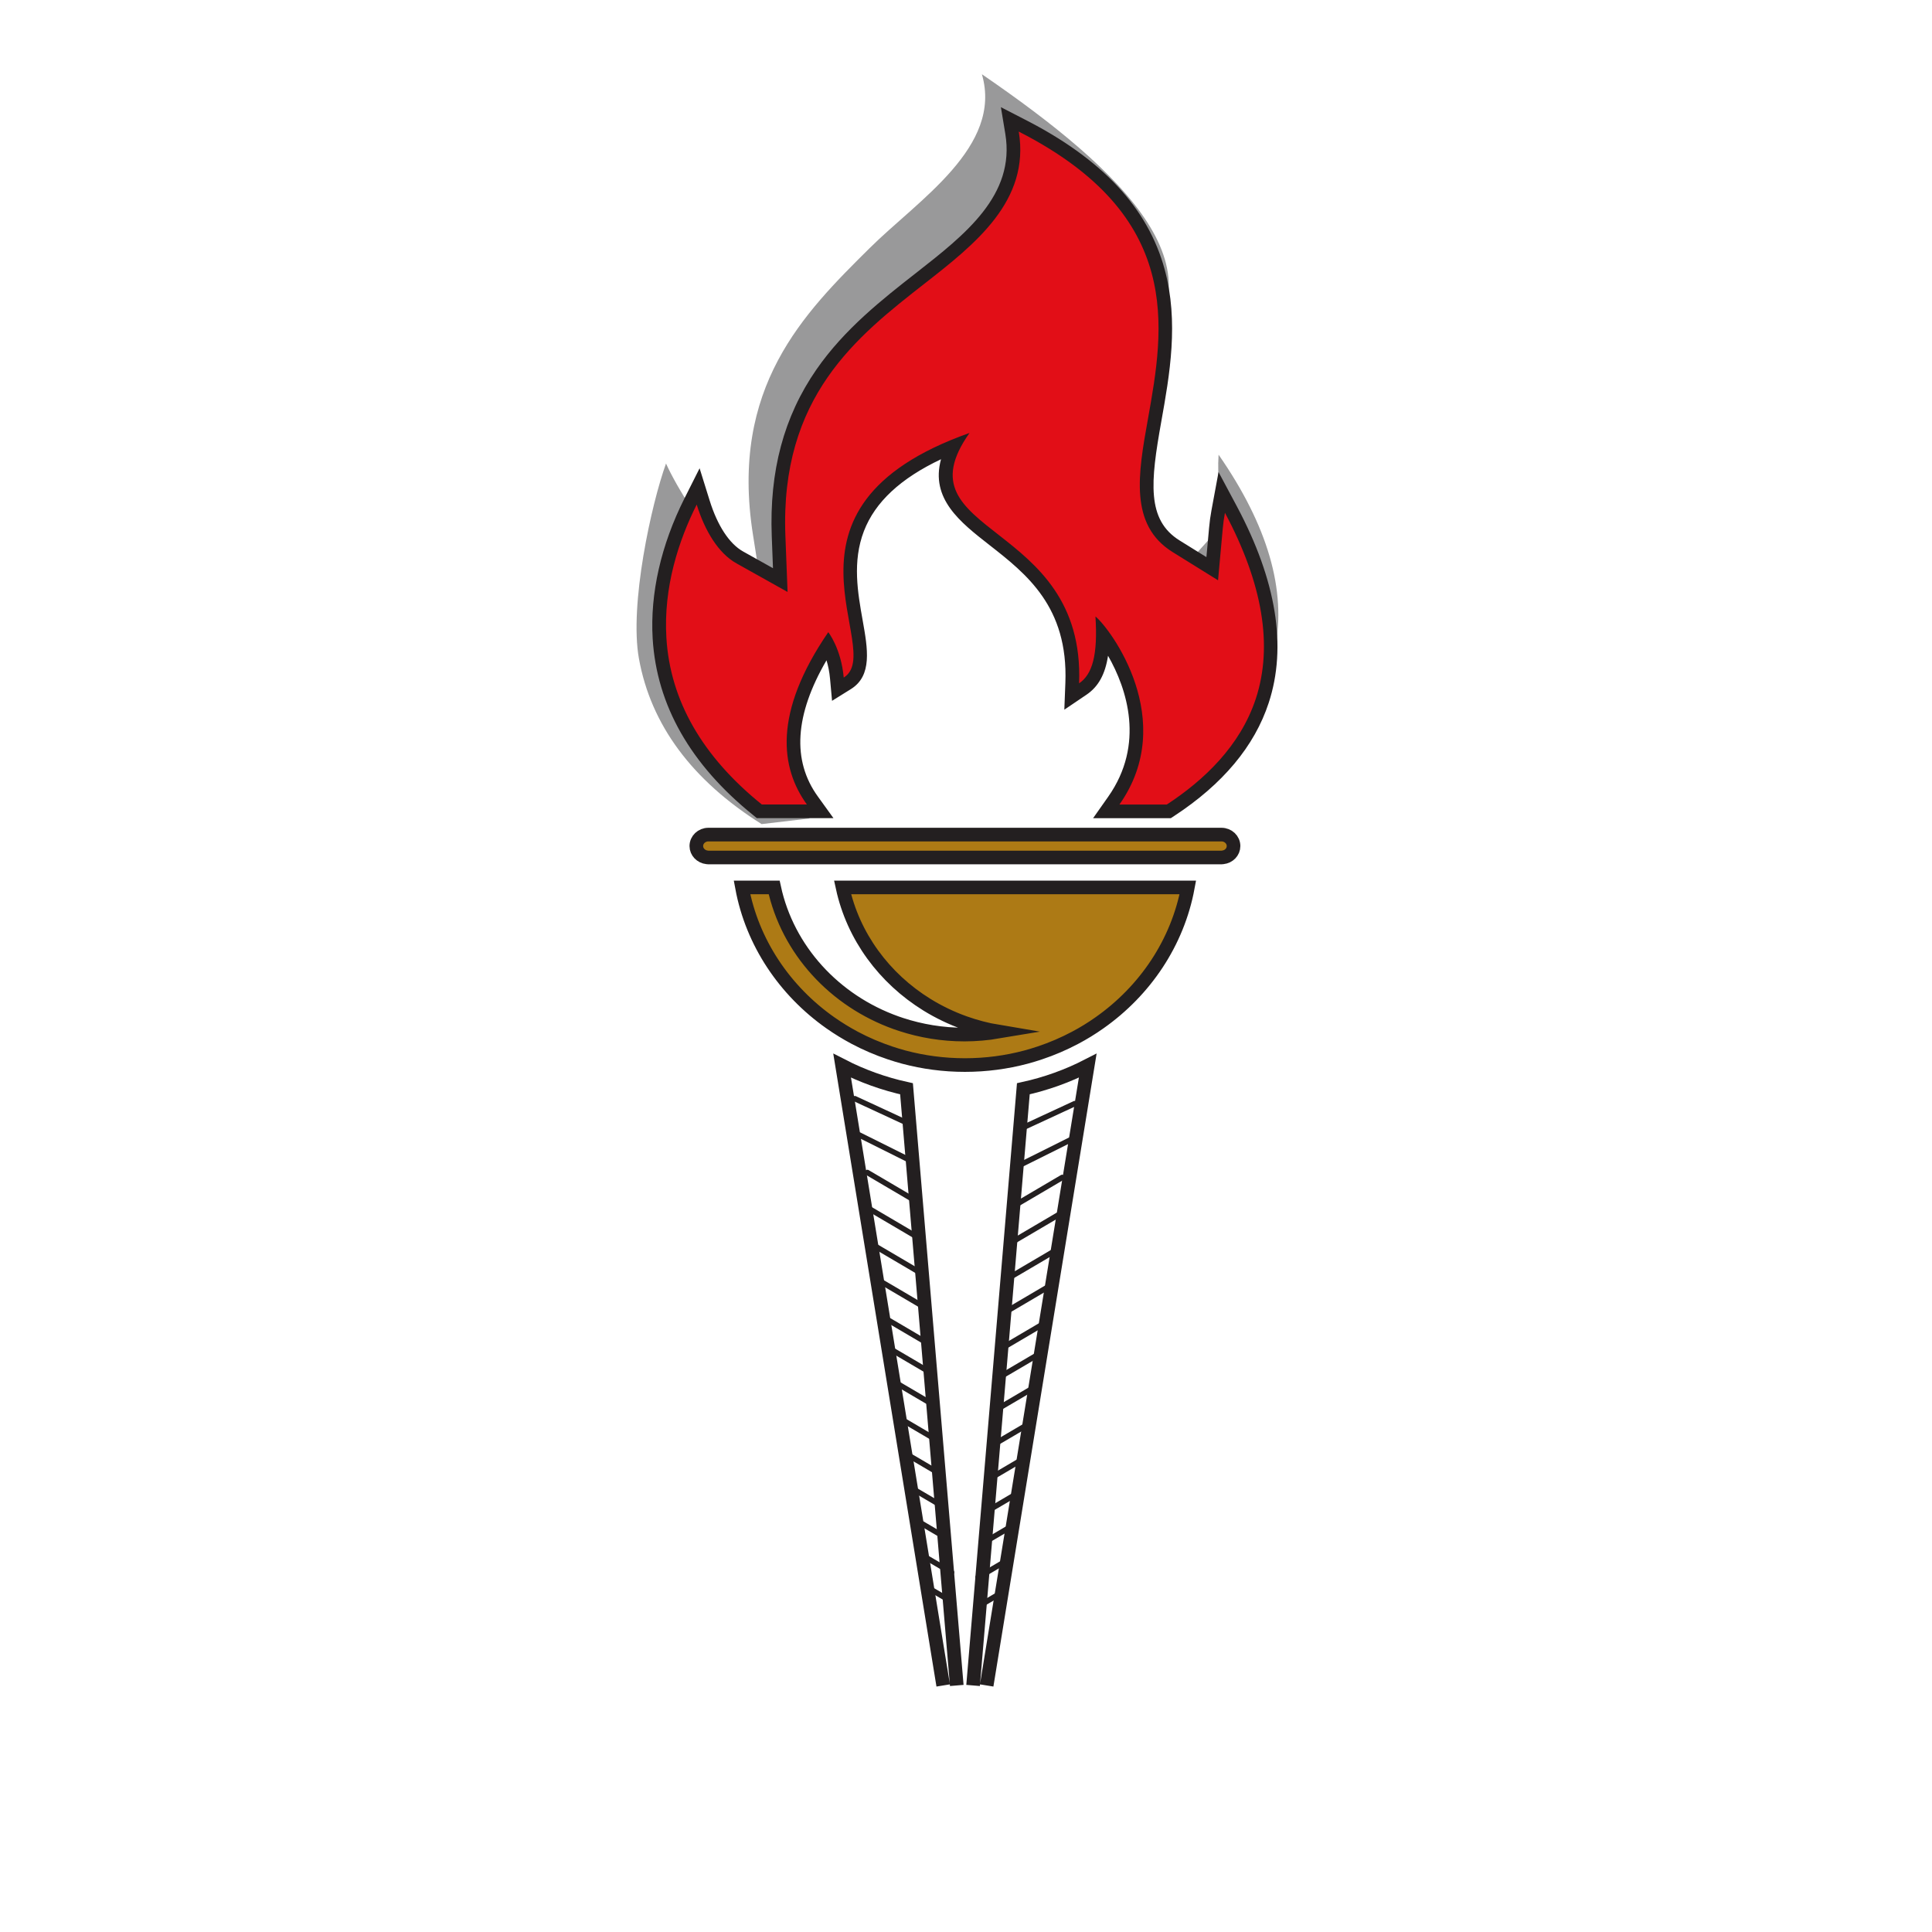 <?xml version="1.0" encoding="utf-8"?>
<!-- Generator: Adobe Illustrator 25.0.0, SVG Export Plug-In . SVG Version: 6.00 Build 0)  -->
<svg version="1.1" id="Capa_1" xmlns="http://www.w3.org/2000/svg" xmlns:xlink="http://www.w3.org/1999/xlink" x="0px" y="0px"
	 viewBox="0 0 425.2 425.2" style="enable-background:new 0 0 425.2 425.2;" xml:space="preserve">
<style type="text/css">
	.st0{opacity:0.4;fill:#020203;}
	.st1{fill:#E20E17;}
	.st2{fill:#231F20;}
	.st3{fill:none;stroke:#231F20;stroke-width:3;stroke-miterlimit:10;}
	.st4{fill:#AD7A15;stroke:#231F20;stroke-width:3;stroke-miterlimit:10;}
</style>
<path class="st0" d="M268.19,100.07c-0.08,1.21-0.11,2.49-0.07,3.83l0.33,12.19l-13.65,15.17c-10.97-5.14-17.35-42.71-7.27-51
	c23.96-19.7-0.22-42.53-31.43-63.92c4.63,15.96-14.01,27.65-24.71,38.27c-14.44,14.32-30.8,30.54-25.68,63.04l2.07,13.14l-2.39-3.28
	c-1.65-2.26-3.58-4.27-5.66-6.14c-4.63-4.17-10.9-14.32-13.15-19.36c-3.22,8.88-8.09,31.06-5.97,42.89
	c2.62,14.62,11.71,26.86,27.01,36.47l10.58-1.25c-7.18-7.79-10.56-20.43,0.24-41.03c0,0,3.45,3.44,4.88,10.22
	c9.51-7.59-24.98-37.39,22.72-60.88c-1.86,3.42-2.73,6.24-2.83,8.64c0.11-0.01,0.22-0.02,0.34-0.02c5.17,0,6.52,5.91,4.08,9.02
	c9.07,7.84,29.03,12.43,31.07,38.06c2.88-2.49,3.62-7.22,1.98-16.15c3.93,2.53,22.4,22.11,10.85,43.47l11.12-1.31
	c7.96-6.67,15.61-15.74,17.95-27.33C283.18,129.97,279.01,115.64,268.19,100.07z"/>
<g>
	<g>
		<path class="st1" d="M243.46,178.56l1.66-2.36c10.16-14.43,2.32-29.86-2.43-36.37c-0.07,6.19-1.45,9.82-4.38,11.8l-2.45,1.66
			l0.11-2.96c0.67-17.51-9.3-25.31-17.31-31.58c-7.01-5.48-13.67-10.69-8.84-20.51c-26.38,10.86-23.54,26.79-21.43,38.56
			c1.07,5.99,1.99,11.16-1.92,13.59l-2.07,1.28l-0.22-2.42c-0.3-3.27-1.22-5.75-1.98-7.3c-8.8,13.7-9.95,25.21-3.42,34.22l1.72,2.38
			h-13.39l-0.41-0.33c-13.45-10.85-20.7-23.56-21.55-37.77c-0.73-12.18,3.31-23.08,6.83-30.07l1.67-3.32l1.1,3.55
			c1.84,5.91,4.7,10.2,8.06,12.08l8.91,4.98l-0.37-9.71c-1.21-31.39,16.02-44.86,31.22-56.74c11.08-8.67,22.54-17.63,20.16-32.02
			l-0.49-2.93l2.65,1.35c37.41,19.06,32.87,44.49,29.22,64.92c-2.13,11.94-3.98,22.25,4.74,27.67l7.94,4.94l0.81-8.89
			c0.11-1.23,0.28-2.47,0.5-3.68l0.78-4.21l2.02,3.78c8.51,15.94,10.83,30.09,6.9,42.06c-3.01,9.19-9.81,17.3-20.2,24.1l-0.37,0.25
			H243.46z"/>
		<path class="st2" d="M224.21,28.96c36.42,18.56,32.03,43.12,28.42,63.32c-2.14,11.96-4.15,23.25,5.43,29.21l10.01,6.22l1.03-11.31
			c0.11-1.25,0.28-2.43,0.49-3.54c8.31,15.58,10.6,29.29,6.8,40.89c-3.43,10.46-11.5,18.02-19.59,23.31h-10.43
			c13.02-18.49-1.92-38.62-5.28-41.39c0.54,8.44-0.66,12.74-3.6,14.72c1.39-36.09-40.2-32.38-24.12-55.1
			c-46.7,16.51-18.05,47.85-27.68,53.83c-0.58-6.43-3.4-9.99-3.4-9.99c-12.24,17.87-10.49,29.94-4.71,37.92h-9.92
			c-13.1-10.57-20.17-22.88-21-36.69c-0.67-11.17,2.72-21.45,6.67-29.31c1.81,5.81,4.78,10.72,8.76,12.94l11.24,6.29l-0.48-12.38
			c-1.18-30.62,15.73-43.84,30.65-55.5C214.56,53.75,226.74,44.23,224.21,28.96 M220.28,23.59l0.97,5.86
			c2.24,13.51-8.86,22.19-19.6,30.59c-7.39,5.78-15.77,12.33-21.98,21.3c-7.16,10.34-10.37,22.34-9.82,36.68l0.27,7.03l-6.58-3.68
			c-3.02-1.69-5.63-5.67-7.36-11.22l-2.21-7.09l-3.34,6.64c-5.16,10.27-7.58,20.93-6.99,30.84c0.88,14.65,8.32,27.72,22.11,38.85
			l0.82,0.67h1.06h9.92h5.88L180,175.3c-5.73-7.91-5.09-17.98,1.9-29.98c0.35,1.15,0.64,2.51,0.78,4.08l0.44,4.84l4.13-2.57
			c4.78-2.97,3.72-8.88,2.61-15.13c-1.08-6.07-2.31-12.95,0.28-19.67c2.46-6.37,8.04-11.58,16.96-15.8
			c-2.37,8.7,4.21,13.84,10.63,18.86c8.15,6.37,17.38,13.59,16.74,30.34l-0.23,5.92l4.91-3.32c2.55-1.73,4.08-4.43,4.71-8.55
			c4.16,7.25,8.17,19.46,0.04,31.02l-3.33,4.73h5.78h10.43h0.89l0.75-0.49c10.68-6.99,17.68-15.36,20.8-24.89
			c4.06-12.37,1.7-26.92-7-43.24l-4.04-7.56l-1.56,8.43c-0.23,1.25-0.41,2.53-0.52,3.82l-0.59,6.47l-5.88-3.65
			c-7.33-4.55-6.42-12.91-4.06-26.13c1.84-10.29,3.92-21.95,0.74-33.59c-3.69-13.49-13.75-24.26-30.75-32.93L220.28,23.59
			L220.28,23.59z"/>
	</g>
	<path class="st3" d="M210.57,370.94l-11.06-131.32c-5.01-1.1-9.77-2.82-14.17-5.08l22.24,136.4"/>
	<path class="st3" d="M217.15,370.94l22.24-136.4c-4.4,2.26-9.16,3.98-14.17,5.08l-11.06,131.32"/>
	<path class="st4" d="M204.03,221.14c2.58,1.59,5.36,2.93,8.28,3.97c2.4,0.85,4.89,1.51,7.47,1.94c-2.44,0.41-4.95,0.64-7.52,0.64
		c-4.88,0-9.57-0.79-13.94-2.22c-0.36-0.12-0.73-0.24-1.09-0.37c-13.58-4.84-23.88-16.04-26.85-29.79h-7.08
		c2.25,12.15,9.4,22.72,19.44,29.79c1.72,1.21,3.52,2.31,5.39,3.31c2.45,1.3,5.04,2.41,7.72,3.31c1.01,0.34,2.03,0.65,3.07,0.93
		c4.28,1.14,8.78,1.75,13.44,1.75c4.65,0,9.16-0.61,13.44-1.75c1.04-0.28,2.06-0.59,3.07-0.93c2.69-0.9,5.27-2.01,7.72-3.31
		c1.88-0.99,3.68-2.1,5.39-3.31c10.04-7.07,17.19-17.64,19.44-29.79h-75.99C187.77,206.11,194.62,215.33,204.03,221.14z"/>
	<path class="st4" d="M268.83,183.68H155.9c-1.46,0-2.65,1.13-2.65,2.52c0,1.29,1.04,2.35,2.36,2.49c0.1,0.01,0.19,0.03,0.29,0.03
		h112.93c0.1,0,0.19-0.02,0.29-0.03c1.33-0.14,2.36-1.19,2.36-2.49C271.48,184.8,270.29,183.68,268.83,183.68z"/>
	<g>
		<g>
			<path class="st2" d="M226,248.43c3.63-1.68,7.25-3.36,10.88-5.04c0.7-0.32,0.09-1.36-0.61-1.04c-3.63,1.68-7.25,3.36-10.88,5.04
				C224.7,247.71,225.31,248.75,226,248.43L226,248.43z"/>
		</g>
	</g>
	<g>
		<g>
			<path class="st2" d="M225.19,256.72c3.58-1.78,7.15-3.57,10.73-5.35c0.69-0.34,0.08-1.38-0.61-1.04
				c-3.58,1.78-7.15,3.57-10.73,5.35C223.89,256.03,224.5,257.06,225.19,256.72L225.19,256.72z"/>
		</g>
	</g>
	<g>
		<g>
			<path class="st2" d="M223.74,265.74c3.45-2.03,6.89-4.05,10.34-6.08c0.67-0.39,0.06-1.43-0.61-1.04
				c-3.45,2.03-6.89,4.05-10.34,6.08C222.47,265.09,223.07,266.13,223.74,265.74L223.74,265.74z"/>
		</g>
	</g>
	<g>
		<g>
			<path class="st2" d="M223.3,273.73c3.45-2.03,6.89-4.05,10.34-6.08c0.67-0.39,0.06-1.43-0.61-1.04
				c-3.45,2.03-6.89,4.05-10.34,6.08C222.03,273.08,222.63,274.12,223.3,273.73L223.3,273.73z"/>
		</g>
	</g>
	<g>
		<g>
			<path class="st2" d="M222.41,281.72c3.45-2.03,6.89-4.05,10.34-6.08c0.67-0.39,0.06-1.43-0.61-1.04
				c-3.45,2.03-6.89,4.05-10.34,6.08C221.14,281.07,221.74,282.11,222.41,281.72L222.41,281.72z"/>
		</g>
	</g>
	<g>
		<g>
			<path class="st2" d="M220.84,289.71c3.45-2.03,6.89-4.05,10.34-6.08c0.67-0.39,0.06-1.43-0.61-1.04
				c-3.45,2.03-6.89,4.05-10.34,6.08C219.57,289.06,220.17,290.1,220.84,289.71L220.84,289.71z"/>
		</g>
	</g>
	<g>
		<g>
			<path class="st2" d="M220.02,297.7c3.45-2.03,6.89-4.05,10.34-6.08c0.67-0.39,0.06-1.43-0.61-1.04
				c-3.45,2.03-6.89,4.05-10.34,6.08C218.75,297.05,219.35,298.09,220.02,297.7L220.02,297.7z"/>
		</g>
	</g>
	<g>
		<g>
			<path class="st2" d="M220.02,303.77c2.96-1.74,5.92-3.48,8.89-5.22c0.67-0.39,0.06-1.43-0.61-1.04
				c-2.96,1.74-5.92,3.48-8.89,5.22C218.75,303.13,219.35,304.17,220.02,303.77L220.02,303.77z"/>
		</g>
	</g>
	<g>
		<g>
			<path class="st2" d="M218.86,311.19c2.96-1.74,5.92-3.48,8.89-5.22c0.67-0.39,0.06-1.43-0.61-1.04
				c-2.96,1.74-5.92,3.48-8.89,5.22C217.59,310.55,218.19,311.58,218.86,311.19L218.86,311.19z"/>
		</g>
	</g>
	<g>
		<g>
			<path class="st2" d="M218.69,318.61c2.96-1.74,5.92-3.48,8.89-5.22c0.67-0.39,0.06-1.43-0.61-1.04
				c-2.96,1.74-5.92,3.48-8.89,5.22C217.42,317.96,218.02,319,218.69,318.61L218.69,318.61z"/>
		</g>
	</g>
	<g>
		<g>
			<path class="st2" d="M217.97,326.03c2.63-1.54,5.26-3.09,7.88-4.63c0.67-0.39,0.06-1.43-0.61-1.04
				c-2.63,1.54-5.26,3.09-7.88,4.63C216.7,325.38,217.3,326.42,217.97,326.03L217.97,326.03z"/>
		</g>
	</g>
	<g>
		<g>
			<path class="st2" d="M217.47,333.15c2.2-1.29,4.39-2.58,6.59-3.87c0.67-0.39,0.06-1.43-0.61-1.04c-2.2,1.29-4.39,2.58-6.59,3.87
				C216.2,332.5,216.8,333.54,217.47,333.15L217.47,333.15z"/>
		</g>
	</g>
	<g>
		<g>
			<path class="st2" d="M216.39,340.27c2.22-1.3,4.44-2.61,6.66-3.91c0.67-0.39,0.06-1.43-0.61-1.04c-2.22,1.3-4.44,2.61-6.66,3.91
				C215.12,339.63,215.73,340.67,216.39,340.27L216.39,340.27z"/>
		</g>
	</g>
	<g>
		<g>
			<path class="st2" d="M215.53,347.7c2.22-1.3,4.44-2.61,6.66-3.91c0.67-0.39,0.06-1.43-0.61-1.04c-2.22,1.3-4.44,2.61-6.66,3.91
				C214.26,347.05,214.86,348.09,215.53,347.7L215.53,347.7z"/>
		</g>
	</g>
	<g>
		<g>
			<path class="st2" d="M215.36,354.2c1.78-1.05,3.56-2.09,5.34-3.14c0.67-0.39,0.06-1.43-0.61-1.04c-1.78,1.05-3.56,2.09-5.34,3.14
				C214.09,353.56,214.7,354.59,215.36,354.2L215.36,354.2z"/>
		</g>
	</g>
	<g>
		<g>
			<g>
				<path class="st2" d="M199.27,246.3c-3.63-1.68-7.25-3.36-10.88-5.04c-0.7-0.32-1.31,0.71-0.61,1.04
					c3.63,1.68,7.25,3.36,10.88,5.04C199.36,247.65,199.97,246.62,199.27,246.3L199.27,246.3z"/>
			</g>
		</g>
		<g>
			<g>
				<path class="st2" d="M200.08,254.59c-3.58-1.78-7.15-3.57-10.73-5.35c-0.69-0.34-1.3,0.69-0.61,1.04
					c3.58,1.78,7.15,3.57,10.73,5.35C200.17,255.97,200.77,254.93,200.08,254.59L200.08,254.59z"/>
			</g>
		</g>
		<g>
			<g>
				<path class="st2" d="M201.53,263.61c-3.45-2.03-6.89-4.05-10.34-6.08c-0.67-0.39-1.27,0.64-0.61,1.04
					c3.45,2.03,6.89,4.05,10.34,6.08C201.59,265.04,202.2,264,201.53,263.61L201.53,263.61z"/>
			</g>
		</g>
		<g>
			<g>
				<path class="st2" d="M201.97,271.6c-3.45-2.03-6.89-4.05-10.34-6.08c-0.67-0.39-1.27,0.64-0.61,1.04
					c3.45,2.03,6.89,4.05,10.34,6.08C202.03,273.03,202.64,271.99,201.97,271.6L201.97,271.6z"/>
			</g>
		</g>
		<g>
			<g>
				<path class="st2" d="M202.86,279.59c-3.45-2.03-6.89-4.05-10.34-6.08c-0.67-0.39-1.27,0.64-0.61,1.04
					c3.45,2.03,6.89,4.05,10.34,6.08C202.92,281.02,203.53,279.98,202.86,279.59L202.86,279.59z"/>
			</g>
		</g>
		<g>
			<g>
				<path class="st2" d="M204.44,287.58c-3.45-2.03-6.89-4.05-10.34-6.08c-0.67-0.39-1.27,0.64-0.61,1.04
					c3.45,2.03,6.89,4.05,10.34,6.08C204.5,289.01,205.1,287.97,204.44,287.58L204.44,287.58z"/>
			</g>
		</g>
		<g>
			<g>
				<path class="st2" d="M205.25,295.57c-3.45-2.03-6.89-4.05-10.34-6.08c-0.67-0.39-1.27,0.64-0.61,1.04
					c3.45,2.03,6.89,4.05,10.34,6.08C205.31,297,205.92,295.96,205.25,295.57L205.25,295.57z"/>
			</g>
		</g>
		<g>
			<g>
				<path class="st2" d="M205.25,301.65c-2.96-1.74-5.92-3.48-8.89-5.22c-0.67-0.39-1.27,0.64-0.61,1.04
					c2.96,1.74,5.92,3.48,8.89,5.22C205.31,303.07,205.92,302.04,205.25,301.65L205.25,301.65z"/>
			</g>
		</g>
		<g>
			<g>
				<path class="st2" d="M206.41,309.06c-2.96-1.74-5.92-3.48-8.89-5.22c-0.67-0.39-1.27,0.64-0.61,1.04
					c2.96,1.74,5.92,3.48,8.89,5.22C206.48,310.49,207.08,309.45,206.41,309.06L206.41,309.06z"/>
			</g>
		</g>
		<g>
			<g>
				<path class="st2" d="M206.58,316.48c-2.96-1.74-5.92-3.48-8.89-5.22c-0.67-0.39-1.27,0.64-0.61,1.04
					c2.96,1.74,5.92,3.48,8.89,5.22C206.64,317.91,207.25,316.87,206.58,316.48L206.58,316.48z"/>
			</g>
		</g>
		<g>
			<g>
				<path class="st2" d="M207.3,323.9c-2.63-1.54-5.26-3.09-7.88-4.63c-0.67-0.39-1.27,0.64-0.61,1.04
					c2.63,1.54,5.26,3.09,7.88,4.63C207.37,325.33,207.97,324.29,207.3,323.9L207.3,323.9z"/>
			</g>
		</g>
		<g>
			<g>
				<path class="st2" d="M207.81,331.02c-2.2-1.29-4.39-2.58-6.59-3.87c-0.67-0.39-1.27,0.64-0.61,1.04
					c2.2,1.29,4.39,2.58,6.59,3.87C207.87,332.45,208.47,331.41,207.81,331.02L207.81,331.02z"/>
			</g>
		</g>
		<g>
			<g>
				<path class="st2" d="M208.88,338.14c-2.22-1.3-4.44-2.61-6.66-3.91c-0.67-0.39-1.27,0.64-0.61,1.04
					c2.22,1.3,4.44,2.61,6.66,3.91C208.94,339.57,209.54,338.54,208.88,338.14L208.88,338.14z"/>
			</g>
		</g>
		<g>
			<g>
				<path class="st2" d="M209.74,345.57c-2.22-1.3-4.44-2.61-6.66-3.91c-0.67-0.39-1.27,0.64-0.61,1.04
					c2.22,1.3,4.44,2.61,6.66,3.91C209.8,346.99,210.41,345.96,209.74,345.57L209.74,345.57z"/>
			</g>
		</g>
		<g>
			<g>
				<path class="st2" d="M209.91,352.07c-1.78-1.05-3.56-2.09-5.34-3.14c-0.67-0.39-1.27,0.64-0.61,1.04
					c1.78,1.05,3.56,2.09,5.34,3.14C209.97,353.5,210.57,352.46,209.91,352.07L209.91,352.07z"/>
			</g>
		</g>
	</g>
</g>
</svg>
